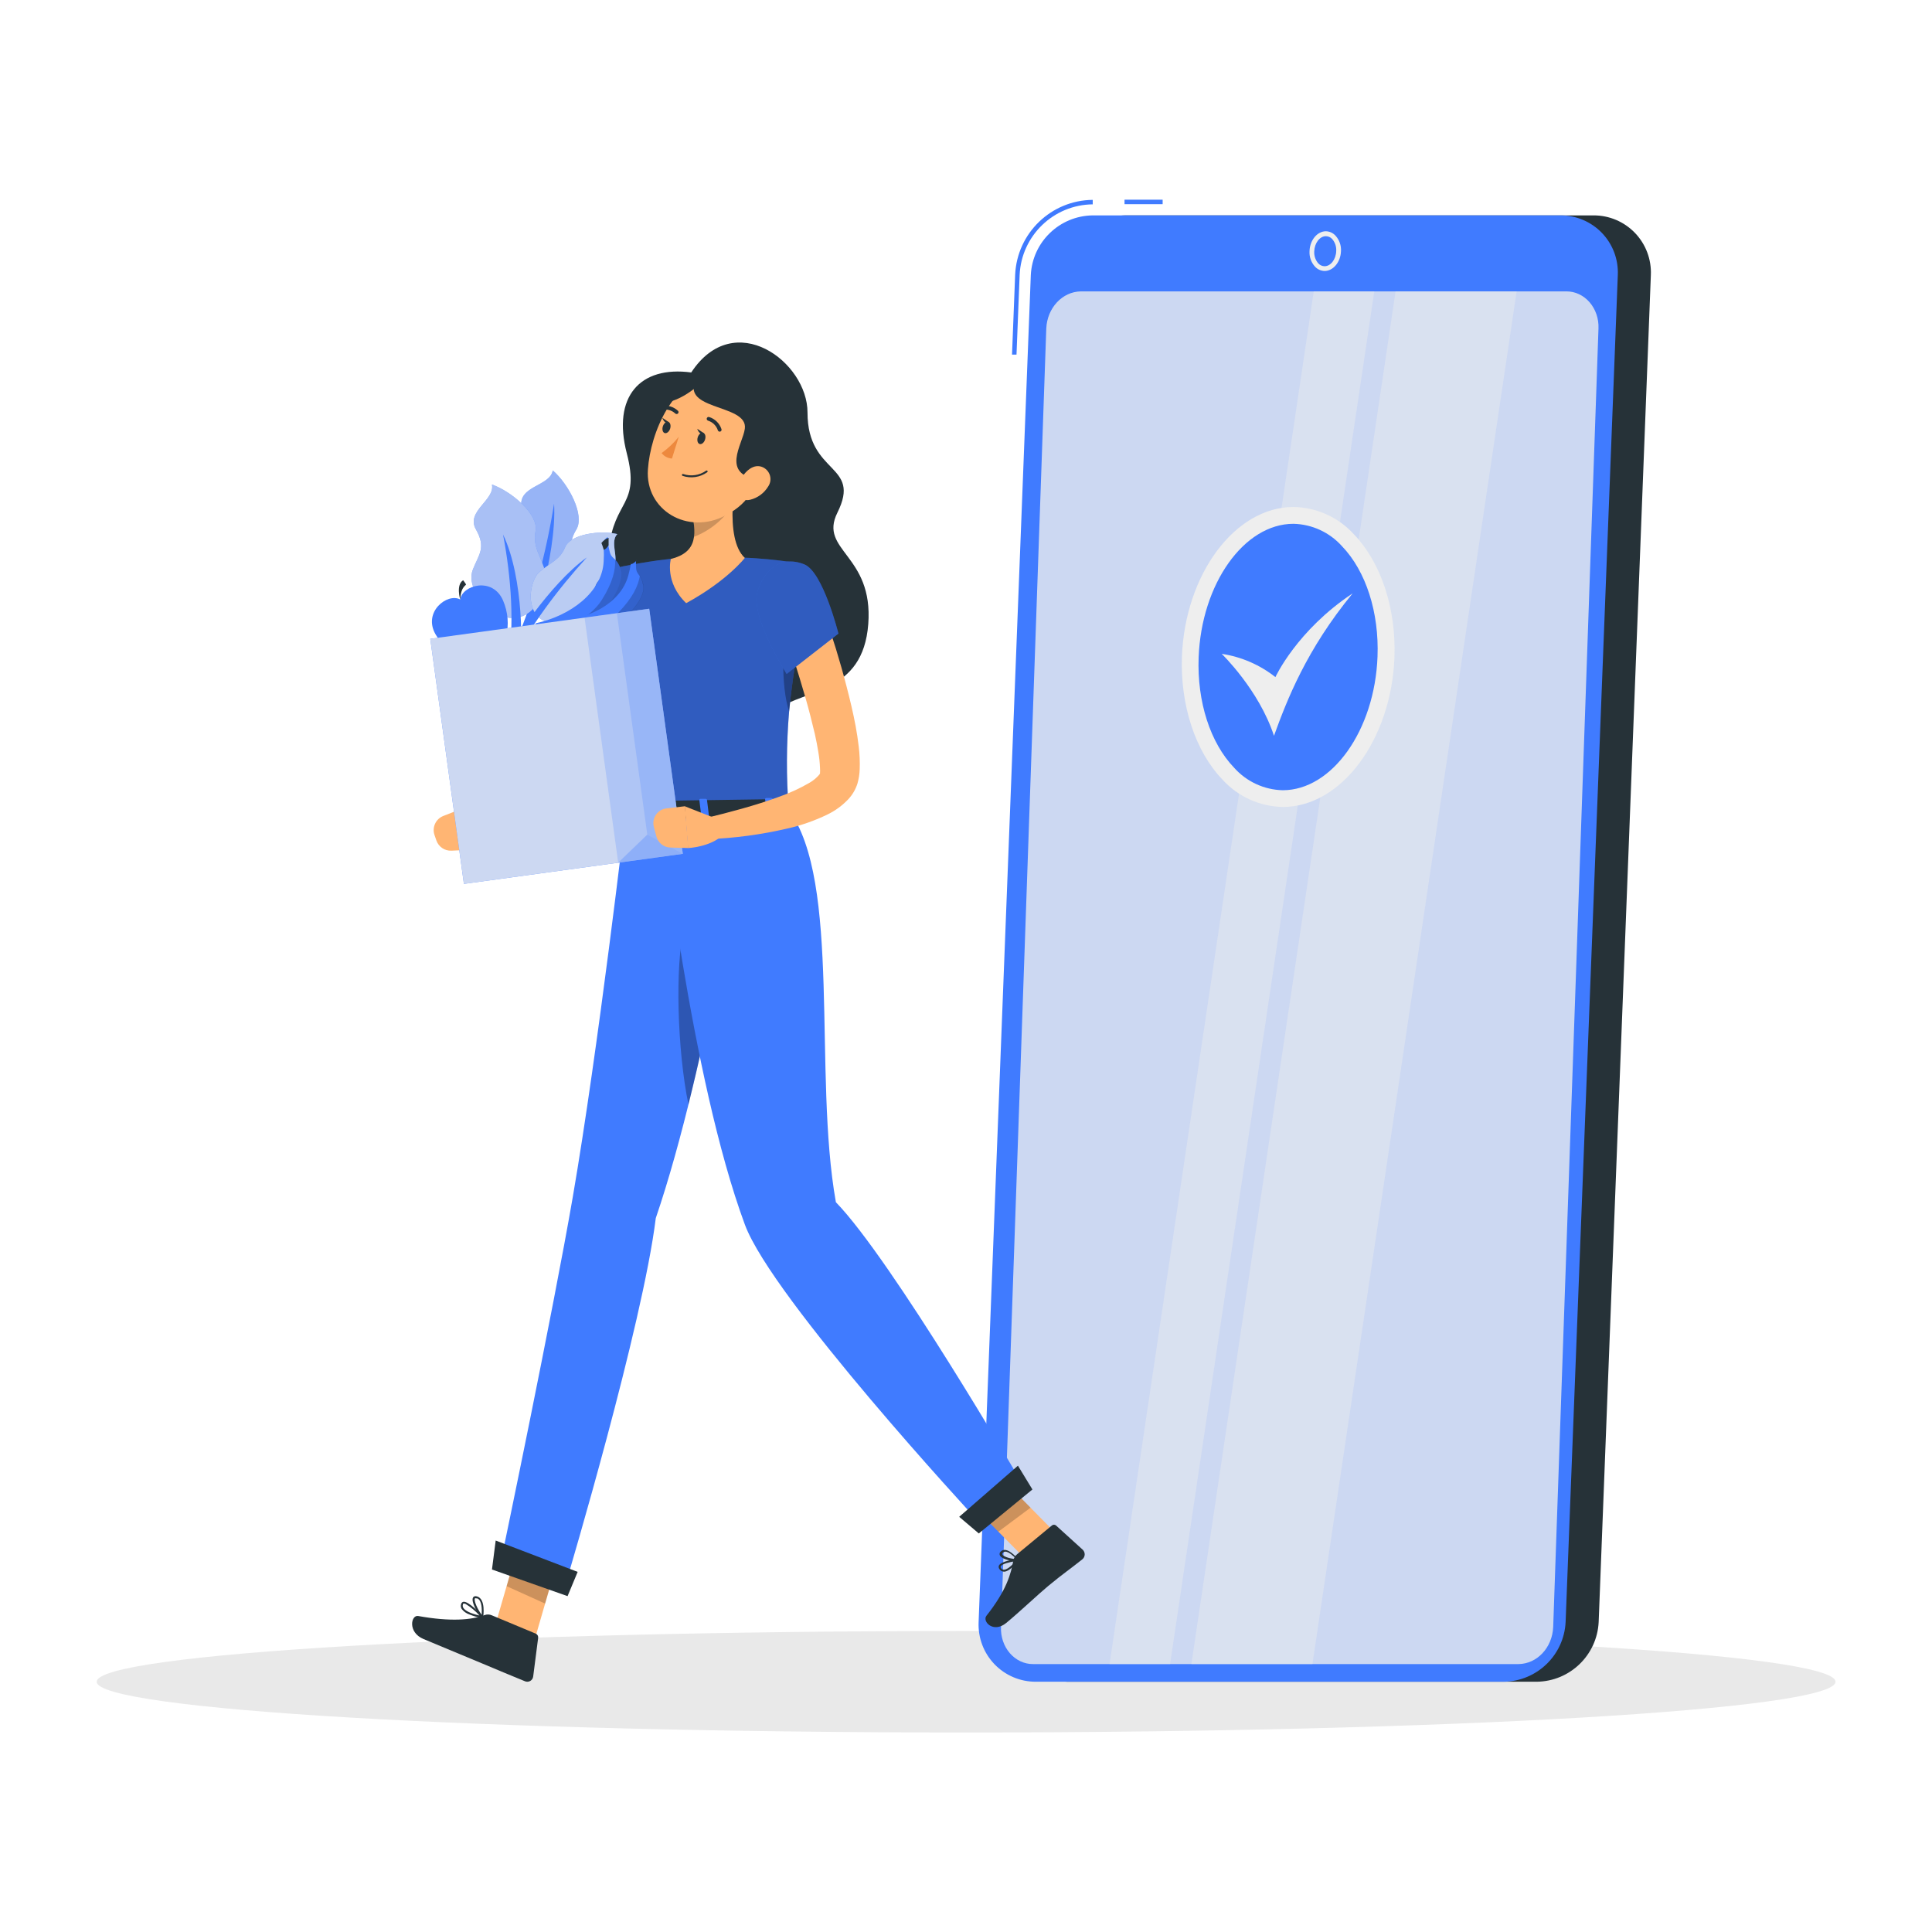 <?xml version="1.0" encoding="utf-8"?>
<svg width="2000px" height="2000px" viewBox="0 0 2000 2000" version="1.1" xmlns:xlink="http://www.w3.org/1999/xlink" xmlns="http://www.w3.org/2000/svg">
  <rect x="0" y="0" width="2000" height="2000" fill="#333333" stroke="none"/>
  <desc>Created with Lunacy</desc>
  <defs>
    <rect width="2000" height="2000" id="artboard_1" />
    <clipPath id="clip_1">
      <use xlink:href="#artboard_1" clip-rule="evenodd" />
    </clipPath>
  </defs>
  <g id="Ultra-HD-Copy-14" clip-path="url(#clip_1)">
    <use xlink:href="#artboard_1" stroke="none" fill="#FFFFFF" />
    <g id="Shadow--inject-112" transform="translate(100.11 1688.383)">
      <path d="M0 52.545C0 23.525 402.944 0 900 0C1397.06 0 1800 23.525 1800 52.545C1800 81.565 1397.06 105.09 900 105.09C402.944 105.09 0 81.565 0 52.545Z" id="path--inject-112" fill="#E9E9E9" stroke="none" />
    </g>
    <path d="M543.615 1517.96L59.382 1517.96C43.2 1518.04 27.694 1511.48 16.483 1499.82C5.271 1488.15 -0.665 1472.39 0.059 1456.23L54.09 61.736C55.803 27.459 83.876 0.423 118.193 0L602.427 0C618.604 -0.066 634.102 6.498 645.311 18.163C656.52 29.827 662.46 45.575 661.749 61.736L607.718 1456.23C606.005 1490.51 577.933 1517.54 543.615 1517.96L543.615 1517.96Z" transform="translate(1047.212 222.966)" id="Shape" fill="#263238" stroke="none" />
    <path d="M4.642 160.189L0 160.189L3.249 77.332C5.267 34.335 40.51 0.396 83.552 0L83.552 4.642C43.002 5.039 9.809 37.011 7.891 77.518L4.642 160.189Z" transform="translate(1047.643 206.906)" id="Shape" fill="#407BFF" stroke="none" />
    <path d="M0 0L39.455 0L39.455 4.642L0 4.642L0 0Z" transform="translate(1164.106 206.72)" id="Rectangle" fill="#407BFF" stroke="none" />
    <path d="M543.615 1517.96L400.703 1517.96L59.382 1517.96C43.2 1518.04 27.694 1511.48 16.483 1499.82C5.271 1488.15 -0.665 1472.39 0.059 1456.23L54.09 61.738C55.804 27.461 83.876 0.425 118.193 0.002L602.427 0.002C618.604 -0.064 634.102 6.499 645.311 18.164C656.52 29.829 662.46 45.576 661.749 61.738L607.718 1456.23C606.005 1490.5 577.933 1517.54 543.615 1517.96L543.615 1517.96Z" transform="translate(1013.002 222.967)" id="Shape" fill="#407BFF" stroke="none" />
    <path d="M535.837 1421L33.222 1421C24.174 1421.07 15.497 1417 9.223 1409.76C2.948 1402.51 -0.374 1392.72 0.034 1382.68L46.916 38.374C47.849 17.046 63.58 0.222 82.797 0.001L585.365 0.001C594.418 -0.052 603.095 4.025 609.368 11.278C615.641 18.53 618.961 28.325 618.554 38.374L571.672 1382.68C570.739 1403.98 555.028 1420.78 535.837 1421L535.837 1421Z" transform="translate(1036.191 301.644)" id="Shape" fill="#EEEEEE" fill-opacity="0.8" stroke="none" />
    <path d="M125.329 1421L0 1421L211.388 0L336.717 0L125.329 1421L125.329 1421Z" transform="translate(1233.315 301.645)" id="Polygon" fill="#EEEEEE" fill-opacity="0.4" stroke="none" />
    <path d="M62.664 1421L0 1421L211.388 0L274.052 0L62.664 1421L62.664 1421Z" transform="translate(1148.603 301.645)" id="Polygon" fill="#EEEEEE" fill-opacity="0.4" stroke="none" />
    <path d="M0 101.145C0 45.284 65.713 1.52588e-05 146.774 0C227.835 0 293.547 45.284 293.547 101.145C293.547 157.006 227.835 202.29 146.774 202.29C65.713 202.29 0 157.006 0 101.145Z" transform="matrix(0.072 -0.997 0.997 0.072 1222.082 819.09)" id="Ellipse" fill="#407BFF" stroke="none" />
    <path d="M41.911 281.99C57.968 299.794 80.696 310.132 104.668 310.537C165.104 310.537 216.907 241.003 220.156 155.593C221.967 105.09 206.231 57.605 178.38 28.501C162.325 10.7 139.591 0.376 115.623 0C55.186 0 3.384 69.488 0.134 154.944C-1.629 205.4 14.06 252.932 41.911 281.99ZM17.448 155.64C20.326 79.421 64.516 17.407 115.576 17.407C134.821 17.861 153.019 26.263 165.847 40.616C190.634 66.378 204.374 109.129 202.61 154.99C199.732 231.208 155.542 293.223 104.482 293.223C85.254 292.756 67.075 284.355 54.258 270.014C29.471 244.252 15.684 201.501 17.448 155.64Z" transform="translate(1223.387 524.823)" id="Shape" fill="#EEEEEE" fill-rule="evenodd" stroke="none" />
    <path d="M0 62.572C0 62.572 38.527 99.706 54.124 147.424C67.585 110.289 87.684 58.255 135.541 0C77.658 38.434 55.609 86.662 55.609 86.662C39.481 73.937 20.315 65.634 0 62.572L0 62.572Z" transform="translate(1264.694 614.27)" id="Shape" fill="#EEEEEE" stroke="none" />
    <path d="M5.575 36.485C8.134 39.348 11.762 41.028 15.602 41.126C24.514 41.126 32.173 31.982 32.591 20.749C32.989 14.847 30.98 9.036 27.021 4.642C24.462 1.778 20.834 0.099 16.994 0C8.082 0 0.469 9.144 0.052 20.378C-0.354 26.272 1.638 32.08 5.575 36.485ZM4.926 20.749C5.251 12.115 10.681 5.106 16.994 5.106C19.472 5.14 21.824 6.199 23.493 8.03C26.491 11.489 27.994 15.997 27.67 20.563C27.345 29.197 21.914 36.206 15.601 36.206C13.116 36.166 10.76 35.089 9.103 33.235C6.125 29.783 4.624 25.298 4.926 20.749Z" transform="translate(1355.576 239.398)" id="Shape" fill="#EEEEEE" fill-rule="evenodd" stroke="none" />
    <g id="Character--inject-112" transform="translate(426.623 354.594)">
      <path d="M85.758 30.975C32.609 23.873 3.876 56.087 19.008 114.527C33.259 169.579 5.686 162.245 0.441 214.373C-4.804 266.5 38.179 268.635 52.151 311.201C66.123 353.766 143.316 402.134 173.488 380.317C203.66 358.501 263.539 363.514 269.016 291.473C274.493 219.432 217.492 215.533 237.034 176.17C262.471 125.111 206.12 137.551 206.12 72.472C206.259 20.067 130.273 -36.703 85.758 30.975L85.758 30.975Z" transform="translate(203.186 0)" id="Shape" fill="#263238" stroke="none" />
      <path d="M148.074 2.553C146.913 24.787 144.871 46.279 141.621 68.142C138.779 90.744 133.821 113.029 126.814 134.705C124.641 141.033 121.874 147.14 118.552 152.947C116.278 156.894 113.484 160.516 110.243 163.716L108.618 165.202L107.736 165.898L107.226 166.316L105.276 167.662L101.423 170.354C91.608 176.653 81.283 182.118 70.555 186.693C50.228 195.616 29.108 202.609 7.473 207.582L0 187.019C18.335 176.853 37.135 166.455 54.309 155.686C62.697 150.56 70.759 144.917 78.447 138.79L80.953 136.608L82.253 135.541L82.253 135.309L82.253 135.309L82.253 135.309C82.253 135.309 82.763 134.427 83.413 133.081C85.065 129.395 86.445 125.594 87.545 121.708C90.18 112.261 92.257 102.667 93.765 92.975C95.528 82.949 96.967 72.691 98.174 62.34C100.542 41.73 102.584 20.563 104.162 0L148.074 2.553Z" transform="translate(73.982 305.769)" id="Shape" fill="#FFB573" stroke="none" />
      <path d="M35.463 10.955L0 0L6.638 42.89C6.638 42.89 29.847 40.012 41.034 27.062L35.463 10.955Z" transform="translate(52.166 482.298)" id="Shape" fill="#FFB573" stroke="none" />
      <path d="M0.885 27.619L2.835 33.235C5.14 39.777 11.456 44.038 18.385 43.726L36.488 42.89L29.85 0L9.937 7.798C2.094 10.909 -1.9 19.654 0.885 27.619L0.885 27.619Z" transform="translate(22.315 482.298)" id="Shape" fill="#FFB573" stroke="none" />
      <path d="M94.967 33.962C94.967 47.377 88.468 73.789 82.945 93.656C78.86 107.952 75.425 118.814 75.425 118.814L67.302 116.772L0.228 99.783C-0.84 65.341 0.506 27.463 34.763 4.811C56.347 -9.393 94.781 10.103 94.967 33.962L94.967 33.962Z" transform="translate(169.004 232.909)" id="Shape" fill="#407BFF" stroke="none" />
      <g id="Group" transform="translate(169.004 232.909)" opacity="0.5">
        <path d="M94.967 33.962C94.967 47.377 88.468 73.789 82.945 93.656C78.86 107.952 75.425 118.814 75.425 118.814L67.302 116.772L0.228 99.783C-0.84 65.341 0.506 27.463 34.763 4.811C56.347 -9.393 94.781 10.103 94.967 33.962L94.967 33.962Z" id="Shape" fill="#000000" fill-opacity="0.5" stroke="none" />
      </g>
      <path d="M76.033 3.601C71.669 -1.041 61.736 -1.83 40.105 5.04C9.098 14.834 0.418 48.812 0 71.835L48.461 84.09L52.638 85.157L56.584 86.132C56.584 86.132 58.301 80.701 60.715 72.439L60.715 72.439C61.69 69.05 62.897 65.151 64.057 60.974C69.349 42.221 75.476 17.526 76.033 3.601L76.033 3.601Z" transform="translate(187.846 265.592)" id="Shape" fill="#000000" fill-opacity="0.3" stroke="none" />
      <path d="M40.941 103.002L0 88.658L25.716 0L66.61 14.39L40.941 103.002L40.941 103.002Z" transform="translate(85.354 1241.697)" id="Polygon" fill="#FFB573" stroke="none" />
      <path d="M101.47 69.163L68.188 93.95L0 24.834L33.282 0L101.47 69.163L101.47 69.163Z" transform="translate(571.723 1170.492)" id="Polygon" fill="#FFB573" stroke="none" />
      <path d="M32.739 30.579L68.713 0.825C69.959 -0.275 71.83 -0.275 73.076 0.825L100.695 25.891C102.065 27.21 102.803 29.052 102.723 30.952C102.643 32.852 101.753 34.626 100.277 35.825C87.559 45.99 80.874 50.261 65.092 63.304C55.344 71.335 35.013 90.552 21.552 101.646C8.091 112.74 -3.606 100.067 1.035 94.219C21.645 68.132 26.426 50.957 28.886 36.846C29.395 34.37 30.759 32.151 32.739 30.579L32.739 30.579Z" transform="translate(593.525 1223.79)" id="Shape" fill="#263238" stroke="none" />
      <path d="M82.57 0.87L128.059 19.855C129.713 20.595 130.692 22.327 130.473 24.125L125.321 64.231C125.087 66.154 123.958 67.853 122.275 68.814C120.592 69.774 118.554 69.882 116.78 69.105C100.673 62.559 93.106 59.31 73.147 50.955L11.828 25.425C-4.789 18.462 -1.215 0.22 6.305 1.566C39.958 7.647 61.635 5.651 74.91 0.638C77.396 -0.287 80.144 -0.203 82.57 0.87L82.57 0.87Z" transform="translate(0 1316.721)" id="Shape" fill="#263238" stroke="none" />
      <path d="M13.229 0L0 45.675L39.827 63.685L54.17 14.343L13.229 0L13.229 0Z" transform="translate(97.841 1241.744)" id="Polygon" fill="#000000" fill-opacity="0.2" stroke="none" />
      <path d="M33.328 0L0 24.834L35.139 60.483L68.467 35.649L33.328 0L33.328 0Z" transform="translate(571.723 1170.492)" id="Polygon" fill="#000000" fill-opacity="0.2" stroke="none" />
      <path d="M197.184 261.747L28.547 264.16C5.338 133.633 0 71.293 0 41.354C-0.046 25.95 10.835 12.675 25.948 9.697C36.253 7.701 49.157 5.38 61.922 3.616C66.332 3.012 70.788 2.455 75.151 1.991C100.606 -0.217 126.187 -0.589 151.695 0.877C155.502 0.877 159.262 1.202 163.021 1.434C180.103 2.548 196.164 4.73 207.443 6.494C211.644 7.162 215.384 9.532 217.782 13.045C220.18 16.559 221.024 20.905 220.115 25.061C215.195 48.27 211.157 68.647 207.908 86.89C202.755 115.901 199.506 139.342 197.603 159.905C194.745 193.787 194.606 227.843 197.184 261.746L197.184 261.747Z" transform="translate(192.673 221.898)" id="Shape" fill="#407BFF" stroke="none" />
      <g id="Group" transform="translate(192.673 221.898)" opacity="0.5">
        <path d="M197.184 261.747L28.547 264.16C5.338 133.633 0 71.293 0 41.354C-0.046 25.95 10.835 12.675 25.948 9.697C36.253 7.701 49.157 5.38 61.922 3.616C66.332 3.012 70.788 2.455 75.151 1.991C100.606 -0.217 126.187 -0.589 151.695 0.877C155.502 0.877 159.262 1.202 163.021 1.434C180.103 2.548 196.164 4.73 207.443 6.494C211.644 7.162 215.384 9.532 217.782 13.045C220.18 16.559 221.024 20.905 220.115 25.061C215.195 48.27 211.157 68.647 207.908 86.89C202.755 115.901 199.506 139.342 197.603 159.905C194.745 193.787 194.606 227.843 197.184 261.746L197.184 261.747Z" id="Shape" fill="#000000" fill-opacity="0.5" stroke="none" />
      </g>
      <path d="M6.071 95.389C-2.424 69.952 -1.96 17.128 7.185 0L16.468 22.373C11.223 51.385 7.974 74.826 6.071 95.389L6.071 95.389Z" transform="translate(384.204 286.553)" id="Shape" fill="#000000" fill-opacity="0.3" stroke="none" />
      <path d="M64.889 14.237C64.1 34.939 66.561 56.431 77.515 66.55C77.515 66.55 59.412 90.177 16.8 113.386C-5.759 91.662 0.925 67.664 0.925 67.664C28.312 60.701 28.776 42.459 20.746 12.194L42.47 3.375C46.552 -0.223 52.394 -1.021 57.291 1.352C62.188 3.724 65.183 8.803 64.889 14.237L64.889 14.237Z" transform="translate(266.898 156.41)" id="Shape" fill="#FFB573" stroke="none" />
      <path d="M21.77 3.332C25.582 0.004 30.935 -0.914 35.638 0.954C40.342 2.821 43.606 7.161 44.097 12.198C34.517 26.975 20.513 38.347 4.085 44.691C4.77 33.608 3.385 22.495 0 11.919L21.77 3.332Z" transform="translate(287.644 156.453)" id="Shape" fill="#000000" fill-opacity="0.2" stroke="none" />
      <path d="M127.058 76.907C112.39 115.434 106.959 132.006 80.64 145.977C41.324 166.958 -2.913 140.5 0.151 98.353C2.75 60.429 26.33 3.845 69.778 0.225C89.209 -1.516 108.153 6.943 119.828 22.573C131.504 38.203 134.24 58.768 127.058 76.907L127.058 76.907Z" transform="translate(243.954 32.932)" id="Shape" fill="#FFB573" stroke="none" />
      <path d="M5.8 8.722C-21.54 47.295 56.86 37.826 52.961 65.027C50.687 81.552 27.106 112.327 68.511 118.083C109.916 123.839 120.175 56.254 98.869 30.863C77.563 5.473 32.676 -11.006 5.8 8.722L5.8 8.722Z" transform="translate(291.453 24.249)" id="Shape" fill="#263238" stroke="none" />
      <path d="M46.789 0.372C41.126 14.297 11.001 33.375 0 29.848C3.342 13.184 31.425 -2.645 46.789 0.372L46.789 0.372Z" transform="translate(259.144 31.438)" id="Shape" fill="#263238" stroke="none" />
      <path d="M31.352 21.217C27.2 28.022 20.526 32.91 12.785 34.817C2.48 37.231 -2.208 27.947 0.995 18.432C3.873 9.937 12.739 -1.621 22.858 0.189C27.356 1.057 31.108 4.145 32.823 8.393C34.539 12.64 33.986 17.468 31.352 21.217L31.352 21.217Z" transform="translate(337.152 127.939)" id="Shape" fill="#FFB573" stroke="none" />
      <path d="M127.557 1.346C127.557 1.346 99.01 246.805 72.691 399.613C52.081 519.325 0 768.59 0 768.59L67.585 792.542C67.585 792.542 145.01 532.601 158.564 421.754C213.152 261.798 252.375 0 252.375 0L127.557 1.346Z" transform="translate(93.664 484.711)" id="Shape" fill="#407BFF" stroke="none" />
      <path d="M0 29.986L78.261 57.558L88.705 32.446L3.853 0L0 29.986L0 29.986Z" transform="translate(82.662 1240.165)" id="Polygon" fill="#263238" stroke="none" />
      <path d="M31.008 3.528L5.757 51.942C-3.527 88.426 -1.299 177.271 10.399 233.39C31.426 148.77 48.229 59.74 58.673 0L31.008 3.528Z" transform="translate(275.668 555.452)" id="Shape" fill="#000000" fill-opacity="0.3" stroke="none" />
      <path d="M0 2.507C0 2.507 30.218 277.209 86.616 429.553C114.885 506.096 324.741 732.848 324.741 732.848L372.087 694.971C372.087 694.971 239.007 466.177 180.845 406.39C157.125 273.495 186.926 74.501 131.827 0L0 2.507Z" transform="translate(257.844 483.551)" id="Shape" fill="#407BFF" stroke="none" />
      <path d="M20.285 70.138L75.801 24.602L60.808 0L0 52.917L20.285 70.138L20.285 70.138Z" transform="translate(566.338 1162.693)" id="Polygon" fill="#263238" stroke="none" />
      <path d="M176.435 1.266L184.233 16.213C184.837 17.373 183.491 18.626 181.541 18.626L4.642 21.179C3.11 21.179 1.857 20.437 1.717 19.508L0 4.422C0 3.401 1.207 2.473 2.832 2.473L173.65 0.013C174.734 -0.085 175.79 0.39 176.435 1.266L176.435 1.266Z" transform="translate(216.022 472.49)" id="Shape" fill="#263238" stroke="none" />
      <path d="M4.186 21.677L8.828 21.677C9.71 21.677 10.406 21.167 10.36 20.61L7.899 1.021C7.899 0.418 7.064 0 6.136 0L1.494 0C0.612 0 -0.084 0.511 0.008 1.068L2.422 20.656C2.468 21.213 3.304 21.677 4.186 21.677L4.186 21.677Z" transform="translate(365.386 471.482)" id="Shape" fill="#407BFF" stroke="none" />
      <path d="M4.232 21.68L8.874 21.68C9.803 21.68 10.452 21.17 10.406 20.613L7.992 1.024C7.992 0.421 7.11 -0.043 6.182 0.003L1.54 0.003C0.612 0.003 -0.085 0.514 0.008 1.071L2.422 20.659C2.515 21.216 3.35 21.68 4.232 21.68L4.232 21.68Z" transform="translate(229.103 473.429)" id="Shape" fill="#407BFF" stroke="none" />
      <path d="M4.18 21.68L8.822 21.68C9.75 21.68 10.447 21.17 10.354 20.613L7.94 1.024C7.94 0.421 7.058 -0.043 6.176 0.003L1.534 0.003C0.606 0.003 -0.044 0.514 0.002 1.071L2.416 20.659C2.323 21.355 3.252 21.68 4.18 21.68L4.18 21.68Z" transform="translate(297.297 472.315)" id="Shape" fill="#407BFF" stroke="none" />
      <path d="M7.963 7.081C6.988 10.284 4.481 12.326 2.392 11.723C0.304 11.12 -0.578 7.963 0.396 4.76C1.371 1.557 3.924 -0.531 6.013 0.118C8.102 0.768 8.984 3.878 7.963 7.081L7.963 7.081Z" transform="translate(295.278 93.335)" id="Shape" fill="#263238" stroke="none" />
      <path d="M7.992 7.068C6.97 10.271 4.464 12.313 2.375 11.71C0.286 11.107 -0.596 7.95 0.426 4.747C1.447 1.544 3.907 -0.498 5.996 0.106C8.084 0.709 8.966 3.865 7.992 7.068L7.992 7.068Z" transform="translate(259.136 82.022)" id="Shape" fill="#263238" stroke="none" />
      <path d="M6.963 4.642L0 0C0 0 2.042 7.241 6.963 4.642L6.963 4.642Z" transform="translate(259.051 77.95)" id="Shape" fill="#263238" stroke="none" />
      <path d="M17.778 0C12.659 6.411 6.676 12.081 0 16.85C2.569 20.227 6.486 22.313 10.723 22.559L17.778 0Z" transform="translate(258.262 97.538)" id="Shape" fill="#ED893E" stroke="none" />
      <path d="M0.381 5.376C0.047 5.133 -0.085 4.697 0.056 4.309C0.233 3.792 0.785 3.505 1.309 3.659C9.31 6.374 18.127 5.097 25.029 0.224C25.303 -7.08284e-05 25.675 -0.061 26.006 0.064C26.337 0.189 26.575 0.481 26.633 0.83C26.689 1.179 26.556 1.532 26.282 1.756C18.877 7.092 9.345 8.511 0.706 5.562L0.381 5.376Z" transform="translate(279.279 132.453)" id="Shape" fill="#263238" stroke="none" />
      <path d="M12.162 14.761C11.895 14.536 11.688 14.249 11.558 13.925C10.023 9.165 6.292 5.434 1.532 3.899C0.475 3.646 -0.186 2.594 0.046 1.532C0.299 0.475 1.352 -0.186 2.414 0.046C8.475 1.898 13.265 6.568 15.271 12.579C15.648 13.604 15.131 14.742 14.111 15.132C13.44 15.345 12.707 15.205 12.162 14.761L12.162 14.761Z" transform="translate(304.959 77.021)" id="Shape" fill="#263238" stroke="none" />
      <path d="M0.033 2.992C0.033 2.992 0.033 2.76 0.033 2.667C-0.062 2.156 0.051 1.628 0.348 1.201C0.644 0.774 1.099 0.483 1.611 0.393C7.824 -0.873 14.265 0.962 18.878 5.313C19.253 5.68 19.463 6.181 19.463 6.705C19.463 7.229 19.253 7.731 18.878 8.098C18.103 8.853 16.868 8.853 16.093 8.098C12.345 4.645 7.145 3.241 2.168 4.338C1.222 4.473 0.319 3.903 0.033 2.992L0.033 2.992Z" transform="translate(256.326 65.349)" id="Shape" fill="#263238" stroke="none" />
      <path d="M7.749 119.294C0.879 108.2 -5.062 86.523 6.681 74.269C18.425 62.014 27.569 58.533 24.645 37.134C21.721 15.736 54.399 16.339 57.138 0C73.43 13.925 90.698 46.418 81.461 61.318C72.224 76.219 77.19 87.405 75.194 105.462C73.198 123.518 33.743 161.349 7.749 119.294L7.749 119.294Z" transform="translate(88.467 132.398)" id="Shape" fill="#407BFF" stroke="none" />
      <path d="M7.749 119.294C0.879 108.2 -5.062 86.523 6.681 74.269C18.425 62.014 27.569 58.533 24.645 37.134C21.721 15.736 54.399 16.339 57.138 0C73.43 13.925 90.698 46.418 81.461 61.318C72.224 76.219 77.19 87.405 75.194 105.462C73.198 123.518 33.743 161.349 7.749 119.294L7.749 119.294Z" transform="translate(88.467 132.398)" id="Shape" fill="#EEEEEE" fill-opacity="0.5" stroke="none" />
      <path d="M43.262 0C35.37 49.575 20.842 107.458 0 150.487C5.069 150.074 9.824 147.869 13.415 144.267C17.005 140.666 46.418 54.634 43.262 0L43.262 0Z" transform="translate(103.69 166.794)" id="Shape" fill="#407BFF" stroke="none" />
      <path d="M19.187 129.089C8.743 121.29 -4.719 103.327 1.641 87.591C8 71.855 15.288 65.264 4.658 46.418C-5.972 27.572 24.71 16.061 21.229 0C41.607 7.148 69.597 30.961 66.394 48.043C63.191 65.125 72.01 73.898 76.791 91.397C81.573 108.897 58.874 158.611 19.187 129.089L19.187 129.089Z" transform="translate(61.387 146.974)" id="Shape" fill="#407BFF" stroke="none" />
      <path d="M19.187 129.089C8.743 121.29 -4.719 103.327 1.641 87.591C8 71.855 15.288 65.264 4.658 46.418C-5.972 27.572 24.71 16.061 21.229 0C41.607 7.148 69.597 30.961 66.394 48.043C63.191 65.125 72.01 73.898 76.791 91.397C81.573 108.897 58.874 158.611 19.187 129.089L19.187 129.089Z" transform="translate(61.387 146.974)" id="Shape" fill="#EEEEEE" fill-opacity="0.6" stroke="none" />
      <path d="M32.387 94.293C43.342 93.504 61.12 86.866 63.766 72.755C66.412 58.644 64.23 50.66 80.384 42.072C96.537 33.485 79.919 11.39 89.667 1.55C71.936 -2.628 41.207 1.55 35.637 15.197C30.067 28.843 19.901 30.979 8.529 41.283C-2.844 51.588 -9.296 97.264 32.387 94.293L32.387 94.293Z" transform="translate(122.78 196.716)" id="Shape" fill="#407BFF" stroke="none" />
      <path d="M32.387 94.293C43.342 93.504 61.12 86.866 63.766 72.755C66.412 58.644 64.23 50.66 80.384 42.072C96.537 33.485 79.919 11.39 89.667 1.55C71.936 -2.628 41.207 1.55 35.637 15.197C30.067 28.843 19.901 30.979 8.529 41.283C-2.844 51.588 -9.296 97.264 32.387 94.293L32.387 94.293Z" transform="translate(122.78 196.716)" id="Shape" fill="#EEEEEE" fill-opacity="0.7" stroke="none" />
      <path d="M0 0C8.309 43.401 12.301 95.064 4.642 135.355C9.592 134.369 14.004 131.592 17.035 127.557C20.067 123.522 21.909 45.629 0 0L0 0Z" transform="translate(94.127 198.73)" id="Shape" fill="#407BFF" stroke="none" />
      <path d="M80.925 0C51.868 31.843 20.814 72.551 3.129 109.593C0.702 105.96 -0.367 101.588 0.112 97.246C0.59 92.903 42.584 27.108 80.925 0L80.925 0Z" transform="translate(99.958 222.449)" id="Shape" fill="#407BFF" stroke="none" />
      <path d="M29.293 14.552C16.157 7.357 -9.791 27.456 3.856 50.804C17.503 74.153 45.633 84.968 58.63 72.435C76.547 69.233 84.345 40.268 73.576 15.48C62.807 -9.307 31.289 -0.302 29.293 14.552L29.293 14.552Z" transform="translate(20.505 251.438)" id="Shape" fill="#407BFF" stroke="none" />
      <path d="M1.394 19.913C1.394 19.913 -3.248 4.827 4.411 0C5.448 1.305 6.409 2.669 7.289 4.085C8.168 5.501 2.09 5.524 1.394 19.913L1.394 19.913Z" transform="translate(48.405 246.076)" id="Shape" fill="#263238" stroke="none" />
      <path d="M74.864 25.004C73.286 56.893 40.515 81.124 4.912 88.922C2.722 91.171 1.127 93.931 0.271 96.952C-0.346 98.379 0.118 100.043 1.385 100.944C4.084 103.181 7.26 104.768 10.668 105.586C29.473 106.042 47.807 99.678 62.285 87.668C80.852 73.465 97.795 45.335 92.457 32.292C87.119 19.248 82.895 23.612 80.852 13.725C79.718 9.712 79.232 5.543 79.413 1.377C79.595 -2.789 74.772 3.559 73.611 6.39C75.143 10.382 75.375 14.607 74.864 25.004L74.864 25.004Z" transform="translate(123.425 201.623)" id="Shape" fill="#407BFF" stroke="none" />
      <path d="M92.418 9.284C91.204 5.783 89.203 2.607 86.57 0C86.941 10.491 84.249 23.209 72.644 41.776C60.529 61.179 28.037 78.447 0 76.729C0.224 77.178 0.56 77.561 0.975 77.843C3.674 80.08 6.85 81.668 10.258 82.485C29.064 82.945 47.4 76.581 61.875 64.568C80.489 50.503 97.571 22.373 92.418 9.284L92.418 9.284Z" transform="translate(123.649 224.77)" id="Shape" fill="#000000" fill-opacity="0.2" stroke="none" />
      <path d="M2.414 12.394C1.732 10.002 0.927 7.646 0 5.338C1.904 2.874 4.485 1.02 7.427 0L7.427 7.659C7.427 7.659 4.874 12.069 2.414 12.394L2.414 12.394Z" transform="translate(195.969 202.165)" id="Shape" fill="#263238" stroke="none" />
      <path d="M2.571 0C1.758 0.782 0.996 1.603 0.288 2.46C-0.455 4.352 0.273 6.447 2.093 7.659C2.76 8.268 3.677 8.619 4.642 8.634C3.604 7.207 2.85 5.638 2.412 3.992C2.373 2.66 2.427 1.327 2.571 -7.08283e-05L2.571 0Z" transform="translate(122.562 295.419)" id="Shape" fill="#263238" stroke="none" />
      <path d="M88.881 21.863C80.665 52.684 43.577 69.534 7.092 69.72C4.427 71.416 2.238 73.765 0.733 76.543C-0.244 77.764 -0.244 79.5 0.733 80.721C2.93 83.58 5.779 85.872 9.042 87.405C12.755 88.38 34.711 94.461 63.258 80.721C84.193 70.602 106.798 46.697 104.338 32.864C101.878 19.031 96.772 22.373 96.865 12.347C96.552 8.195 96.944 4.021 98.025 0C95.488 0.556 93.157 1.81 91.295 3.621C92.177 7.566 91.527 11.79 88.881 21.863L88.881 21.863Z" transform="translate(134.939 219.153)" id="Shape" fill="#407BFF" stroke="none" />
      <path d="M104.301 10.398C103.855 6.691 102.569 3.135 100.541 0C98.685 10.351 93.393 22.373 78.307 37.923C62.432 54.355 27.247 64.521 0 56.955C0.126 57.437 0.365 57.883 0.696 58.255C2.909 61.097 5.754 63.386 9.005 64.939C12.718 65.914 34.674 71.948 63.221 58.208C84.156 48.136 106.762 24.23 104.301 10.398L104.301 10.398Z" transform="translate(135.208 241.62)" id="Shape" fill="#000000" fill-opacity="0.2" stroke="none" />
      <path d="M0.882 11.047C0.882 11.047 0.464 5.617 0 3.667C2.38 1.676 5.279 0.404 8.355 0L6.684 7.473C6.684 7.473 3.342 11.047 0.882 11.047L0.882 11.047Z" transform="translate(225.537 218.365)" id="Shape" fill="#263238" stroke="none" />
      <path d="M4.642 0C4.642 0 2.217 1.207 0.97 1.996C-0.544 3.705 -0.265 5.87 1.663 7.38C3.325 8.773 4.642 8.819 4.642 8.819C3.748 7.246 3.256 5.582 3.187 3.899C3.603 2.321 4.642 0 4.642 0L4.642 0Z" transform="translate(134.465 292.912)" id="Shape" fill="#263238" stroke="none" />
      <path d="M0 0L228.702 6.10352e-05L228.702 255.995L0 255.995L0 0Z" transform="matrix(0.991 -0.136 0.136 0.991 18.791 306.695)" id="Rectangle" fill="#407BFF" stroke="none" />
      <path d="M0 0L228.702 6.10352e-05L228.702 255.995L0 255.995L0 0Z" transform="matrix(0.991 -0.136 0.136 0.991 18.791 306.695)" id="Rectangle" fill="#EEEEEE" fill-opacity="0.8" stroke="none" />
      <path d="M0 0L67.492 0L67.492 255.995L0 255.995L0 0Z" transform="matrix(0.991 -0.136 0.136 0.991 178.504 284.777)" id="Rectangle" fill="#407BFF" fill-opacity="0.2" stroke="none" />
      <path d="M68.281 253.582L31.471 233.808L0 4.595L33.421 0L68.281 253.582L68.281 253.582Z" transform="translate(211.983 275.598)" id="Polygon" fill="#407BFF" fill-opacity="0.2" stroke="none" />
      <path d="M30.079 0L0 28.965L66.888 19.774L30.079 0L30.079 0Z" transform="translate(213.375 509.406)" id="Polygon" fill="#407BFF" fill-opacity="0.3" stroke="none" />
      <path d="M34.535 13.554L0 0L3.389 43.262C3.389 43.262 26.598 42.148 38.898 30.032L34.535 13.554Z" transform="translate(282.26 480.069)" id="Shape" fill="#FFB573" stroke="none" />
      <path d="M122.451 0C131.735 25.994 139.719 51.803 146.588 78.539C150.023 91.861 153.273 105.276 155.872 119.202C157.125 126.118 158.239 133.127 159.075 140.461C159.995 148.161 160.321 155.92 160.05 163.67C159.892 168.699 159.112 173.688 157.729 178.524C155.842 184.477 152.673 189.943 148.445 194.538C142.258 201.144 134.91 206.556 126.768 210.506C113.455 216.981 99.436 221.887 84.992 225.128C57.97 231.398 30.412 235.082 2.692 236.129L0 214.405C12.626 211.388 25.576 208.046 38.156 204.518C50.735 200.991 63.268 197.091 75.29 192.682C86.762 188.755 97.817 183.701 108.293 177.596C112.103 175.367 115.508 172.511 118.366 169.148C119.109 167.987 119.109 167.662 118.97 167.662C119.088 165.962 119.088 164.256 118.97 162.556C118.761 156.952 118.172 151.369 117.206 145.846C116.277 139.811 115.024 133.638 113.631 127.278C110.707 114.885 107.504 102.259 103.884 89.633C96.642 64.568 88.519 39.084 80.35 14.343L122.451 0Z" transform="translate(303.287 278.012)" id="Shape" fill="#FFB573" stroke="none" />
      <path d="M0.511 21.399L3.203 31.425C4.967 37.967 10.819 42.574 17.593 42.751L36.16 43.262L32.772 0L13.833 2.182C9.356 2.63 5.301 5.018 2.738 8.716C0.174 12.414 -0.64 17.049 0.511 21.399L0.511 21.399Z" transform="translate(249.721 480.023)" id="Shape" fill="#FFB573" stroke="none" />
      <path d="M49.597 2.994C69 10.886 84.875 74.664 84.875 74.664L31.262 116.44C31.262 116.44 -6.708 56.979 1.044 31.17C7.635 9.4 24.903 -6.985 49.597 2.994L49.597 2.994Z" transform="translate(356.46 226.649)" id="Shape" fill="#407BFF" stroke="none" />
      <g id="Group" transform="translate(356.46 226.649)" opacity="0.5">
        <path d="M49.597 2.994C69 10.886 84.875 74.664 84.875 74.664L31.262 116.44C31.262 116.44 -6.708 56.979 1.044 31.17C7.635 9.4 24.903 -6.985 49.597 2.994L49.597 2.994Z" id="Shape" fill="#000000" fill-opacity="0.5" stroke="none" />
      </g>
      <path d="M5.248 13.101L5.944 13.101C11.05 12.729 17.085 5.813 20.241 1.589C20.453 1.265 20.453 0.846 20.241 0.521C20.063 0.156 19.668 -0.051 19.266 0.011C17.595 0.196 2.695 2.053 0.328 6.695C-0.194 7.793 -0.087 9.086 0.606 10.084C1.509 11.841 3.275 12.99 5.248 13.101ZM2.185 7.577C3.299 5.071 11.283 3.167 17.224 2.285L17.363 2.285C12.722 7.995 8.08 11.244 5.202 11.105C3.895 11.037 2.734 10.25 2.185 9.063C1.899 8.609 1.899 8.031 2.185 7.577Z" transform="translate(607.184 1259.279)" id="Shape" fill="#263238" fill-rule="evenodd" stroke="none" />
      <path d="M0.392 5.856C2.527 9.755 12.553 11.844 17.613 11.519L18.448 11.38C18.805 11.335 19.099 11.078 19.191 10.73C19.379 10.449 19.379 10.083 19.191 9.802C18.959 9.291 11.3 0.007 5.266 0.007C3.746 -0.074 2.267 0.52 1.227 1.632C-0.009 2.669 -0.356 4.426 0.392 5.856ZM3.502 2.839C4.065 2.249 4.824 1.886 5.637 1.818L6.055 1.771C9.629 1.911 14.596 6.506 17.334 9.43C12.275 9.43 4.337 7.342 2.991 4.789C2.759 4.371 2.62 3.767 3.502 2.839Z" transform="translate(608.141 1249.859)" id="Shape" fill="#263238" fill-rule="evenodd" stroke="none" />
      <path d="M0.87 7.389C2.897 10.05 5.679 12.04 8.854 13.099C13.036 14.774 17.374 16.034 21.804 16.858C22.232 16.933 22.661 16.728 22.872 16.348C23.105 16.013 23.105 15.569 22.872 15.234C20.412 12.495 7.879 -0.966 2.587 0.055C1.552 0.277 0.718 1.04 0.405 2.051C-0.267 3.807 -0.096 5.775 0.87 7.389ZM2.958 1.866C3.63 1.808 4.305 1.936 4.908 2.237L4.908 2.237C10.299 5.474 15.167 9.512 19.344 14.213C10.571 12.309 4.397 9.385 2.587 6.275C1.902 5.157 1.782 3.782 2.262 2.562C2.448 1.866 2.287 1.923 2.958 1.866Z" transform="translate(50.414 1303.563)" id="Shape" fill="#263238" fill-rule="evenodd" stroke="none" />
      <path d="M9.257 22.246C9.345 22.348 9.456 22.428 9.582 22.478C9.788 22.571 10.025 22.572 10.231 22.478C10.597 22.403 10.876 22.105 10.928 21.735C11.067 20.946 13.898 2.936 4.615 0.244C2.155 -0.453 1.041 0.476 0.484 1.358C-1.884 5.396 4.986 18.022 9.257 22.246ZM4.29 2.333L4.94 2.333C9.854 4.483 9.625 13.726 9.507 18.494C9.5 18.77 9.494 19.031 9.489 19.275C5.45 14.216 1.041 4.7 2.433 2.333C2.665 2.1 3.315 2.054 4.29 2.333Z" transform="translate(62.59 1297.759)" id="Shape" fill="#263238" fill-rule="evenodd" stroke="none" />
      <path d="M7.009 4.642L0 0C0 0 2.089 7.241 7.009 4.642L7.009 4.642Z" transform="translate(295.164 89.276)" id="Shape" fill="#263238" stroke="none" />
    </g>
  </g>
</svg>
